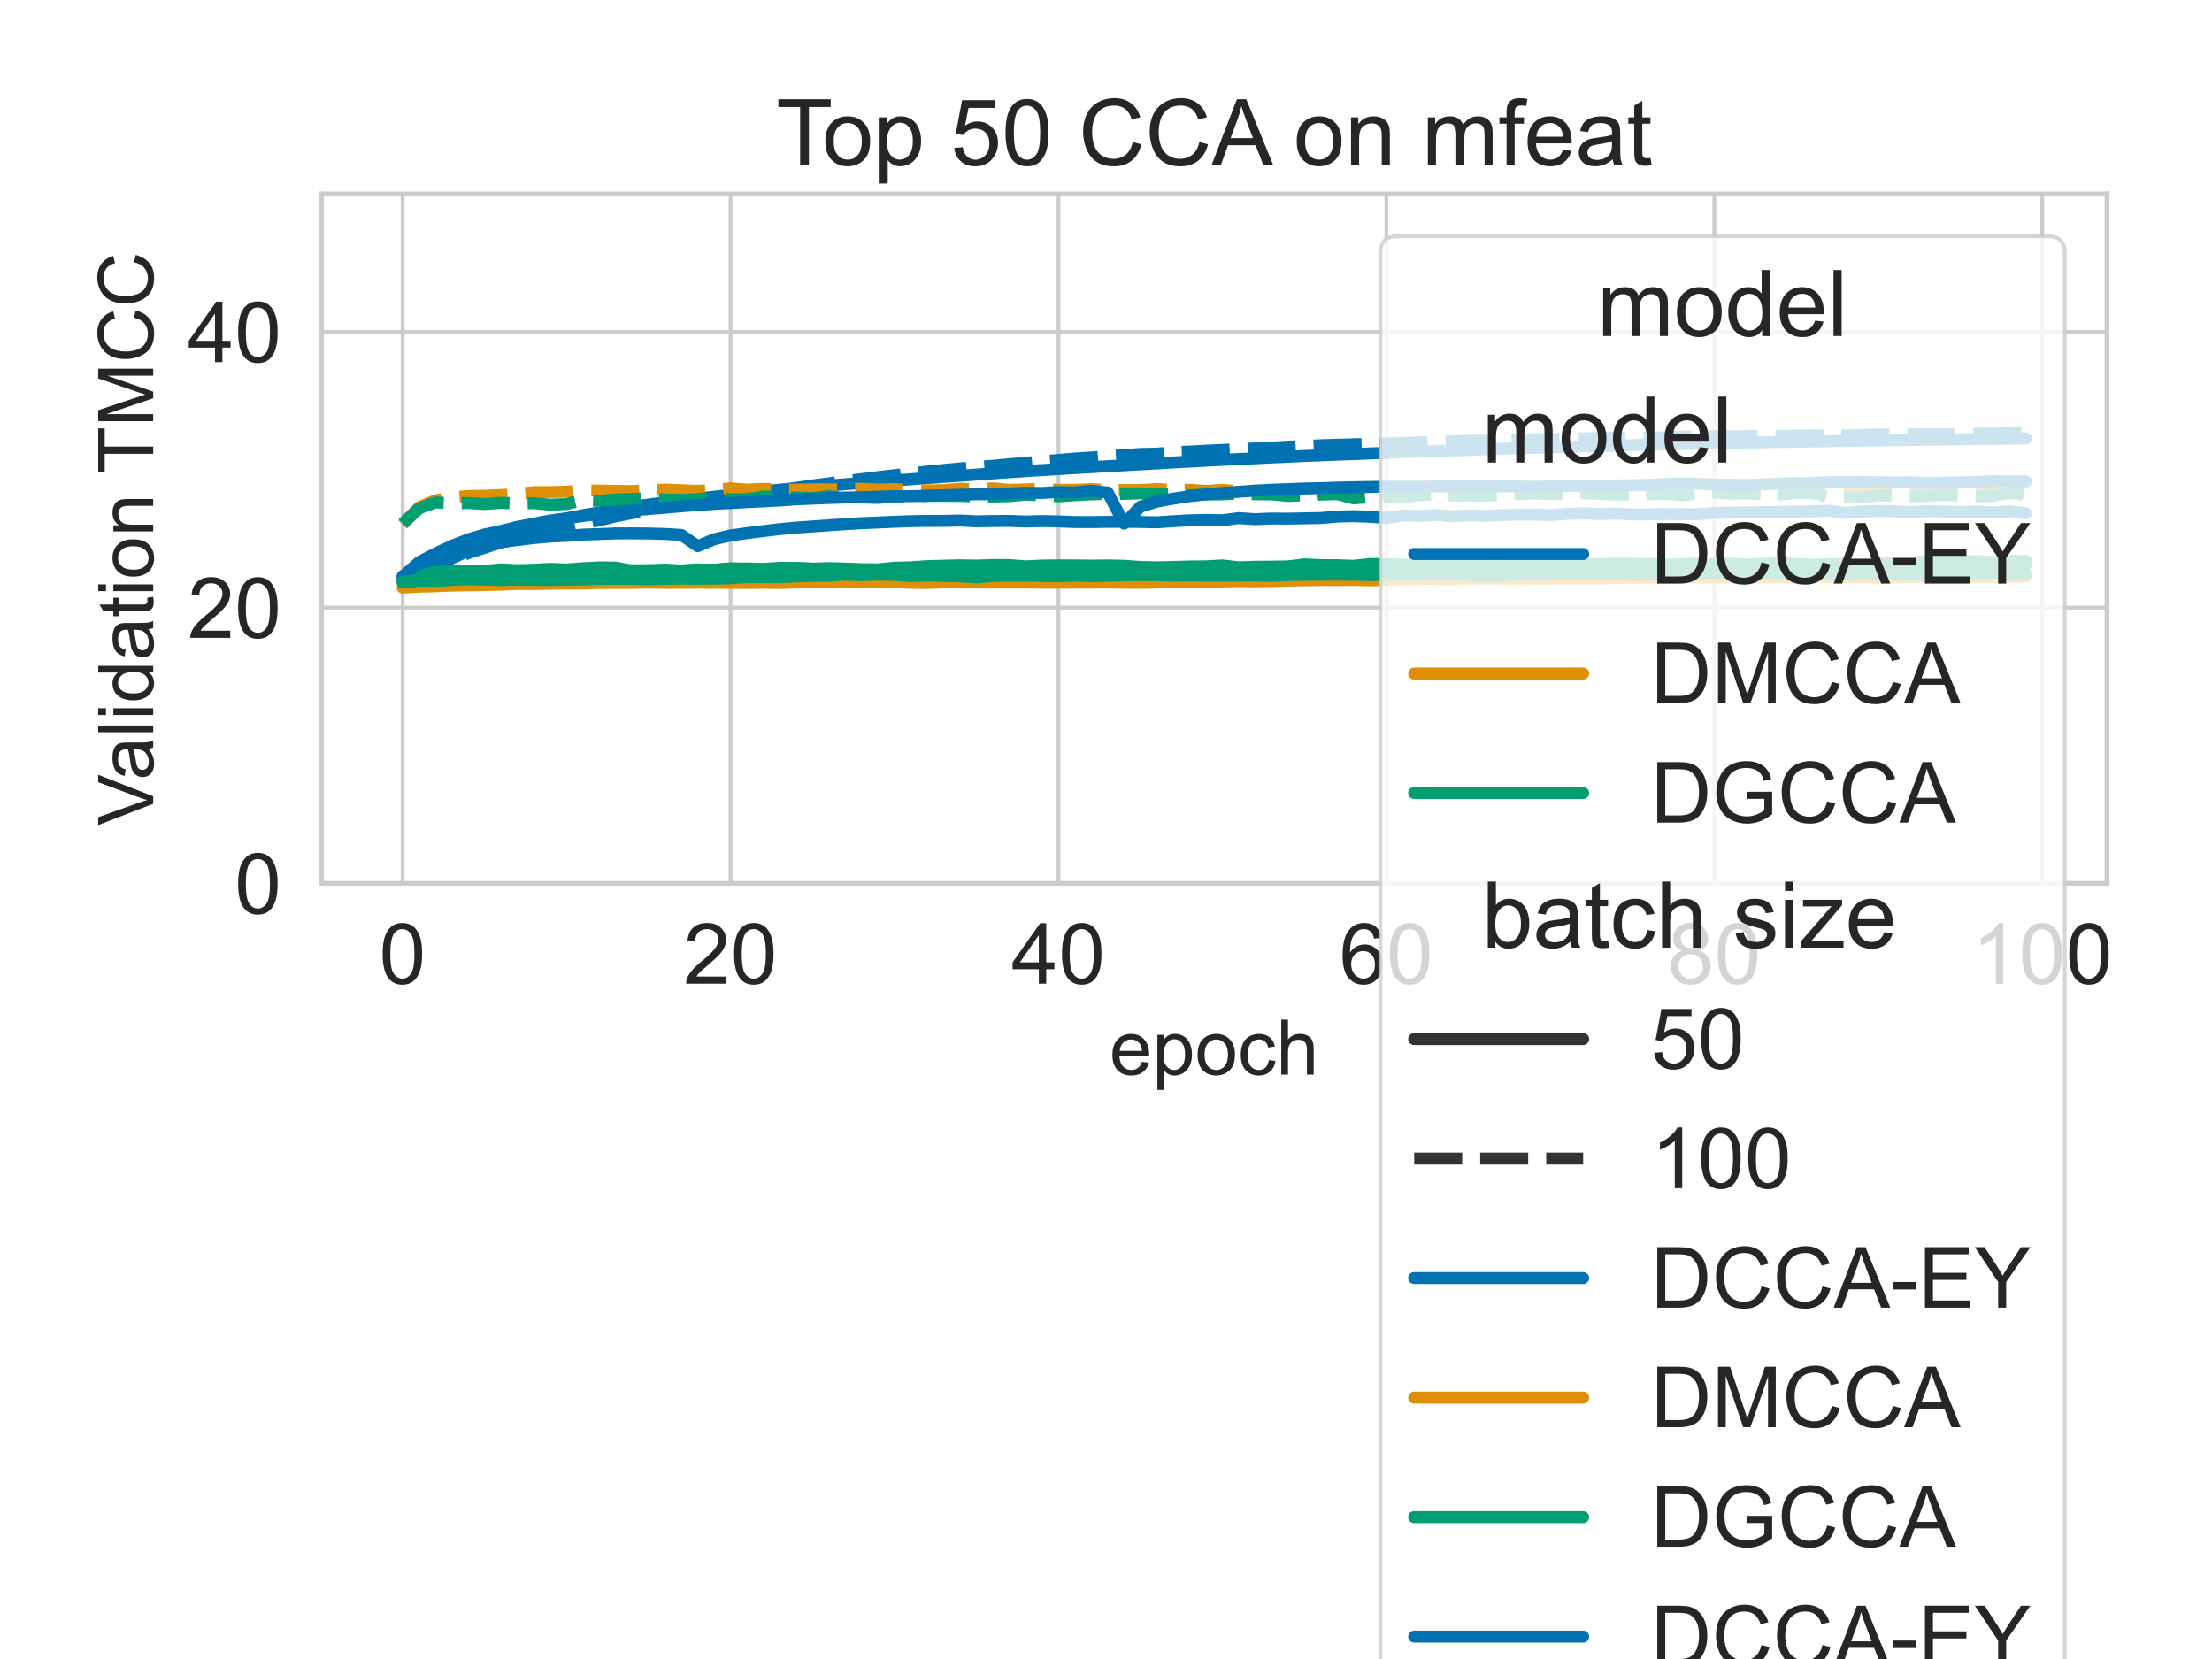 <?xml version="1.0" encoding="utf-8" standalone="no"?>
<!DOCTYPE svg PUBLIC "-//W3C//DTD SVG 1.1//EN"
  "http://www.w3.org/Graphics/SVG/1.1/DTD/svg11.dtd">
<!-- Created with matplotlib (https://matplotlib.org/) -->
<svg height="345.6pt" version="1.1" viewBox="0 0 460.8 345.6" width="460.8pt" xmlns="http://www.w3.org/2000/svg" xmlns:xlink="http://www.w3.org/1999/xlink">
 <defs>
  <style type="text/css">*{stroke-linecap:butt;stroke-linejoin:round;}</style>
 </defs>
 <g id="figure_1">
  <g id="patch_1">
   <path d="M 0 345.6 
L 460.8 345.6 
L 460.8 0 
L 0 0 
z
" style="fill:#ffffff;"/>
  </g>
  <g id="axes_1">
   <g id="patch_2">
    <path d="M 66.966 184.02 
L 438.93 184.02 
L 438.93 40.416 
L 66.966 40.416 
z
" style="fill:#ffffff;"/>
   </g>
   <g id="matplotlib.axis_1">
    <g id="xtick_1">
     <g id="line2d_1">
      <path clip-path="url(#p3dd8d61c41)" d="M 83.873 184.02 
L 83.873 40.416 
" style="fill:none;stroke:#cccccc;stroke-linecap:round;stroke-width:0.8;"/>
     </g>
     <g id="text_1">
      <!-- 0 -->
      <g style="fill:#262626;" transform="translate(78.98 204.918)scale(0.176 -0.176)">
       <defs>
        <path d="M 4.156 35.297 
Q 4.156 48 6.766 55.734 
Q 9.375 63.484 14.516 67.672 
Q 19.672 71.875 27.484 71.875 
Q 33.25 71.875 37.594 69.547 
Q 41.938 67.234 44.766 62.859 
Q 47.609 58.5 49.219 52.219 
Q 50.828 45.953 50.828 35.297 
Q 50.828 22.703 48.234 14.969 
Q 45.656 7.234 40.5 3 
Q 35.359 -1.219 27.484 -1.219 
Q 17.141 -1.219 11.234 6.203 
Q 4.156 15.141 4.156 35.297 
z
M 13.188 35.297 
Q 13.188 17.672 17.312 11.828 
Q 21.438 6 27.484 6 
Q 33.547 6 37.672 11.859 
Q 41.797 17.719 41.797 35.297 
Q 41.797 52.984 37.672 58.781 
Q 33.547 64.594 27.391 64.594 
Q 21.344 64.594 17.719 59.469 
Q 13.188 52.938 13.188 35.297 
z
" id="ArialMT-48"/>
       </defs>
       <use xlink:href="#ArialMT-48"/>
      </g>
     </g>
    </g>
    <g id="xtick_2">
     <g id="line2d_2">
      <path clip-path="url(#p3dd8d61c41)" d="M 152.186 184.02 
L 152.186 40.416 
" style="fill:none;stroke:#cccccc;stroke-linecap:round;stroke-width:0.8;"/>
     </g>
     <g id="text_2">
      <!-- 20 -->
      <g style="fill:#262626;" transform="translate(142.399 204.918)scale(0.176 -0.176)">
       <defs>
        <path d="M 50.344 8.453 
L 50.344 0 
L 3.031 0 
Q 2.938 3.172 4.047 6.109 
Q 5.859 10.938 9.828 15.625 
Q 13.812 20.312 21.344 26.469 
Q 33.016 36.031 37.109 41.625 
Q 41.219 47.219 41.219 52.203 
Q 41.219 57.422 37.469 61 
Q 33.734 64.594 27.734 64.594 
Q 21.391 64.594 17.578 60.781 
Q 13.766 56.984 13.719 50.25 
L 4.688 51.172 
Q 5.609 61.281 11.656 66.578 
Q 17.719 71.875 27.938 71.875 
Q 38.234 71.875 44.234 66.156 
Q 50.25 60.453 50.25 52 
Q 50.25 47.703 48.484 43.547 
Q 46.734 39.406 42.656 34.812 
Q 38.578 30.219 29.109 22.219 
Q 21.188 15.578 18.938 13.203 
Q 16.703 10.844 15.234 8.453 
z
" id="ArialMT-50"/>
       </defs>
       <use xlink:href="#ArialMT-50"/>
       <use x="55.615" xlink:href="#ArialMT-48"/>
      </g>
     </g>
    </g>
    <g id="xtick_3">
     <g id="line2d_3">
      <path clip-path="url(#p3dd8d61c41)" d="M 220.499 184.02 
L 220.499 40.416 
" style="fill:none;stroke:#cccccc;stroke-linecap:round;stroke-width:0.8;"/>
     </g>
     <g id="text_3">
      <!-- 40 -->
      <g style="fill:#262626;" transform="translate(210.712 204.918)scale(0.176 -0.176)">
       <defs>
        <path d="M 32.328 0 
L 32.328 17.141 
L 1.266 17.141 
L 1.266 25.203 
L 33.938 71.578 
L 41.109 71.578 
L 41.109 25.203 
L 50.781 25.203 
L 50.781 17.141 
L 41.109 17.141 
L 41.109 0 
z
M 32.328 25.203 
L 32.328 57.469 
L 9.906 25.203 
z
" id="ArialMT-52"/>
       </defs>
       <use xlink:href="#ArialMT-52"/>
       <use x="55.615" xlink:href="#ArialMT-48"/>
      </g>
     </g>
    </g>
    <g id="xtick_4">
     <g id="line2d_4">
      <path clip-path="url(#p3dd8d61c41)" d="M 288.812 184.02 
L 288.812 40.416 
" style="fill:none;stroke:#cccccc;stroke-linecap:round;stroke-width:0.8;"/>
     </g>
     <g id="text_4">
      <!-- 60 -->
      <g style="fill:#262626;" transform="translate(279.025 204.918)scale(0.176 -0.176)">
       <defs>
        <path d="M 49.75 54.047 
L 41.016 53.375 
Q 39.844 58.547 37.703 60.891 
Q 34.125 64.656 28.906 64.656 
Q 24.703 64.656 21.531 62.312 
Q 17.391 59.281 14.984 53.469 
Q 12.594 47.656 12.5 36.922 
Q 15.672 41.75 20.266 44.094 
Q 24.859 46.438 29.891 46.438 
Q 38.672 46.438 44.844 39.969 
Q 51.031 33.5 51.031 23.25 
Q 51.031 16.5 48.125 10.719 
Q 45.219 4.938 40.141 1.859 
Q 35.062 -1.219 28.609 -1.219 
Q 17.625 -1.219 10.688 6.859 
Q 3.766 14.938 3.766 33.5 
Q 3.766 54.25 11.422 63.672 
Q 18.109 71.875 29.438 71.875 
Q 37.891 71.875 43.281 67.141 
Q 48.688 62.406 49.75 54.047 
z
M 13.875 23.188 
Q 13.875 18.656 15.797 14.5 
Q 17.719 10.359 21.188 8.172 
Q 24.656 6 28.469 6 
Q 34.031 6 38.031 10.484 
Q 42.047 14.984 42.047 22.703 
Q 42.047 30.125 38.078 34.391 
Q 34.125 38.672 28.125 38.672 
Q 22.172 38.672 18.016 34.391 
Q 13.875 30.125 13.875 23.188 
z
" id="ArialMT-54"/>
       </defs>
       <use xlink:href="#ArialMT-54"/>
       <use x="55.615" xlink:href="#ArialMT-48"/>
      </g>
     </g>
    </g>
    <g id="xtick_5">
     <g id="line2d_5">
      <path clip-path="url(#p3dd8d61c41)" d="M 357.125 184.02 
L 357.125 40.416 
" style="fill:none;stroke:#cccccc;stroke-linecap:round;stroke-width:0.8;"/>
     </g>
     <g id="text_5">
      <!-- 80 -->
      <g style="fill:#262626;" transform="translate(347.338 204.918)scale(0.176 -0.176)">
       <defs>
        <path d="M 17.672 38.812 
Q 12.203 40.828 9.562 44.531 
Q 6.938 48.25 6.938 53.422 
Q 6.938 61.234 12.547 66.547 
Q 18.172 71.875 27.484 71.875 
Q 36.859 71.875 42.578 66.422 
Q 48.297 60.984 48.297 53.172 
Q 48.297 48.188 45.672 44.5 
Q 43.062 40.828 37.75 38.812 
Q 44.344 36.672 47.781 31.875 
Q 51.219 27.094 51.219 20.453 
Q 51.219 11.281 44.719 5.031 
Q 38.234 -1.219 27.641 -1.219 
Q 17.047 -1.219 10.547 5.047 
Q 4.047 11.328 4.047 20.703 
Q 4.047 27.688 7.594 32.391 
Q 11.141 37.109 17.672 38.812 
z
M 15.922 53.719 
Q 15.922 48.641 19.188 45.406 
Q 22.469 42.188 27.688 42.188 
Q 32.766 42.188 36.016 45.375 
Q 39.266 48.578 39.266 53.219 
Q 39.266 58.062 35.906 61.359 
Q 32.562 64.656 27.594 64.656 
Q 22.562 64.656 19.234 61.422 
Q 15.922 58.203 15.922 53.719 
z
M 13.094 20.656 
Q 13.094 16.891 14.875 13.375 
Q 16.656 9.859 20.172 7.922 
Q 23.688 6 27.734 6 
Q 34.031 6 38.125 10.047 
Q 42.234 14.109 42.234 20.359 
Q 42.234 26.703 38.016 30.859 
Q 33.797 35.016 27.438 35.016 
Q 21.234 35.016 17.156 30.906 
Q 13.094 26.812 13.094 20.656 
z
" id="ArialMT-56"/>
       </defs>
       <use xlink:href="#ArialMT-56"/>
       <use x="55.615" xlink:href="#ArialMT-48"/>
      </g>
     </g>
    </g>
    <g id="xtick_6">
     <g id="line2d_6">
      <path clip-path="url(#p3dd8d61c41)" d="M 425.438 184.02 
L 425.438 40.416 
" style="fill:none;stroke:#cccccc;stroke-linecap:round;stroke-width:0.8;"/>
     </g>
     <g id="text_6">
      <!-- 100 -->
      <g style="fill:#262626;" transform="translate(410.757 204.918)scale(0.176 -0.176)">
       <defs>
        <path d="M 37.25 0 
L 28.469 0 
L 28.469 56 
Q 25.297 52.984 20.141 49.953 
Q 14.984 46.922 10.891 45.406 
L 10.891 53.906 
Q 18.266 57.375 23.781 62.297 
Q 29.297 67.234 31.594 71.875 
L 37.25 71.875 
z
" id="ArialMT-49"/>
       </defs>
       <use xlink:href="#ArialMT-49"/>
       <use x="55.615" xlink:href="#ArialMT-48"/>
       <use x="111.23" xlink:href="#ArialMT-48"/>
      </g>
     </g>
    </g>
    <g id="text_7">
     <!-- epoch -->
     <g style="fill:#262626;" transform="translate(231.153 223.868)scale(0.16 -0.16)">
      <defs>
       <path d="M 42.094 16.703 
L 51.172 15.578 
Q 49.031 7.625 43.219 3.219 
Q 37.406 -1.172 28.375 -1.172 
Q 17 -1.172 10.328 5.828 
Q 3.656 12.844 3.656 25.484 
Q 3.656 38.578 10.391 45.797 
Q 17.141 53.031 27.875 53.031 
Q 38.281 53.031 44.875 45.953 
Q 51.469 38.875 51.469 26.031 
Q 51.469 25.25 51.422 23.688 
L 12.75 23.688 
Q 13.234 15.141 17.578 10.594 
Q 21.922 6.062 28.422 6.062 
Q 33.25 6.062 36.672 8.594 
Q 40.094 11.141 42.094 16.703 
z
M 13.234 30.906 
L 42.188 30.906 
Q 41.609 37.453 38.875 40.719 
Q 34.672 45.797 27.984 45.797 
Q 21.922 45.797 17.797 41.75 
Q 13.672 37.703 13.234 30.906 
z
" id="ArialMT-101"/>
       <path d="M 6.594 -19.875 
L 6.594 51.859 
L 14.594 51.859 
L 14.594 45.125 
Q 17.438 49.078 21 51.047 
Q 24.562 53.031 29.641 53.031 
Q 36.281 53.031 41.359 49.609 
Q 46.438 46.188 49.016 39.953 
Q 51.609 33.734 51.609 26.312 
Q 51.609 18.359 48.75 11.984 
Q 45.906 5.609 40.453 2.219 
Q 35.016 -1.172 29 -1.172 
Q 24.609 -1.172 21.109 0.688 
Q 17.625 2.547 15.375 5.375 
L 15.375 -19.875 
z
M 14.547 25.641 
Q 14.547 15.625 18.594 10.844 
Q 22.656 6.062 28.422 6.062 
Q 34.281 6.062 38.453 11.016 
Q 42.625 15.969 42.625 26.375 
Q 42.625 36.281 38.547 41.203 
Q 34.469 46.141 28.812 46.141 
Q 23.188 46.141 18.859 40.891 
Q 14.547 35.641 14.547 25.641 
z
" id="ArialMT-112"/>
       <path d="M 3.328 25.922 
Q 3.328 40.328 11.328 47.266 
Q 18.016 53.031 27.641 53.031 
Q 38.328 53.031 45.109 46.016 
Q 51.906 39.016 51.906 26.656 
Q 51.906 16.656 48.906 10.906 
Q 45.906 5.172 40.156 2 
Q 34.422 -1.172 27.641 -1.172 
Q 16.75 -1.172 10.031 5.812 
Q 3.328 12.797 3.328 25.922 
z
M 12.359 25.922 
Q 12.359 15.969 16.703 11.016 
Q 21.047 6.062 27.641 6.062 
Q 34.188 6.062 38.531 11.031 
Q 42.875 16.016 42.875 26.219 
Q 42.875 35.844 38.5 40.797 
Q 34.125 45.75 27.641 45.75 
Q 21.047 45.75 16.703 40.812 
Q 12.359 35.891 12.359 25.922 
z
" id="ArialMT-111"/>
       <path d="M 40.438 19 
L 49.078 17.875 
Q 47.656 8.938 41.812 3.875 
Q 35.984 -1.172 27.484 -1.172 
Q 16.844 -1.172 10.375 5.781 
Q 3.906 12.75 3.906 25.734 
Q 3.906 34.125 6.688 40.422 
Q 9.469 46.734 15.156 49.875 
Q 20.844 53.031 27.547 53.031 
Q 35.984 53.031 41.359 48.75 
Q 46.734 44.484 48.25 36.625 
L 39.703 35.297 
Q 38.484 40.531 35.375 43.156 
Q 32.281 45.797 27.875 45.797 
Q 21.234 45.797 17.078 41.031 
Q 12.938 36.281 12.938 25.984 
Q 12.938 15.531 16.938 10.797 
Q 20.953 6.062 27.391 6.062 
Q 32.562 6.062 36.031 9.234 
Q 39.5 12.406 40.438 19 
z
" id="ArialMT-99"/>
       <path d="M 6.594 0 
L 6.594 71.578 
L 15.375 71.578 
L 15.375 45.906 
Q 21.531 53.031 30.906 53.031 
Q 36.672 53.031 40.922 50.75 
Q 45.172 48.484 47 44.484 
Q 48.828 40.484 48.828 32.859 
L 48.828 0 
L 40.047 0 
L 40.047 32.859 
Q 40.047 39.453 37.188 42.453 
Q 34.328 45.453 29.109 45.453 
Q 25.203 45.453 21.75 43.422 
Q 18.312 41.406 16.844 37.938 
Q 15.375 34.469 15.375 28.375 
L 15.375 0 
z
" id="ArialMT-104"/>
      </defs>
      <use xlink:href="#ArialMT-101"/>
      <use x="55.615" xlink:href="#ArialMT-112"/>
      <use x="111.23" xlink:href="#ArialMT-111"/>
      <use x="166.846" xlink:href="#ArialMT-99"/>
      <use x="216.846" xlink:href="#ArialMT-104"/>
     </g>
    </g>
   </g>
   <g id="matplotlib.axis_2">
    <g id="ytick_1">
     <g id="line2d_7">
      <path clip-path="url(#p3dd8d61c41)" d="M 66.966 184.02 
L 438.93 184.02 
" style="fill:none;stroke:#cccccc;stroke-linecap:round;stroke-width:0.8;"/>
     </g>
     <g id="text_8">
      <!-- 0 -->
      <g style="fill:#262626;" transform="translate(48.879 190.319)scale(0.176 -0.176)">
       <use xlink:href="#ArialMT-48"/>
      </g>
     </g>
    </g>
    <g id="ytick_2">
     <g id="line2d_8">
      <path clip-path="url(#p3dd8d61c41)" d="M 66.966 126.578 
L 438.93 126.578 
" style="fill:none;stroke:#cccccc;stroke-linecap:round;stroke-width:0.8;"/>
     </g>
     <g id="text_9">
      <!-- 20 -->
      <g style="fill:#262626;" transform="translate(39.092 132.877)scale(0.176 -0.176)">
       <use xlink:href="#ArialMT-50"/>
       <use x="55.615" xlink:href="#ArialMT-48"/>
      </g>
     </g>
    </g>
    <g id="ytick_3">
     <g id="line2d_9">
      <path clip-path="url(#p3dd8d61c41)" d="M 66.966 69.137 
L 438.93 69.137 
" style="fill:none;stroke:#cccccc;stroke-linecap:round;stroke-width:0.8;"/>
     </g>
     <g id="text_10">
      <!-- 40 -->
      <g style="fill:#262626;" transform="translate(39.092 75.436)scale(0.176 -0.176)">
       <use xlink:href="#ArialMT-52"/>
       <use x="55.615" xlink:href="#ArialMT-48"/>
      </g>
     </g>
    </g>
    <g id="text_11">
     <!-- Validation TMCC -->
     <g style="fill:#262626;" transform="translate(31.912 171.951)rotate(-90)scale(0.16 -0.16)">
      <defs>
       <path d="M 28.172 0 
L 0.438 71.578 
L 10.688 71.578 
L 29.297 19.578 
Q 31.547 13.328 33.062 7.859 
Q 34.719 13.719 36.922 19.578 
L 56.25 71.578 
L 65.922 71.578 
L 37.891 0 
z
" id="ArialMT-86"/>
       <path d="M 40.438 6.391 
Q 35.547 2.25 31.031 0.531 
Q 26.516 -1.172 21.344 -1.172 
Q 12.797 -1.172 8.203 3 
Q 3.609 7.172 3.609 13.672 
Q 3.609 17.484 5.344 20.625 
Q 7.078 23.781 9.891 25.688 
Q 12.703 27.594 16.219 28.562 
Q 18.797 29.25 24.031 29.891 
Q 34.672 31.156 39.703 32.906 
Q 39.75 34.719 39.75 35.203 
Q 39.75 40.578 37.25 42.781 
Q 33.891 45.75 27.25 45.75 
Q 21.047 45.75 18.094 43.578 
Q 15.141 41.406 13.719 35.891 
L 5.125 37.062 
Q 6.297 42.578 8.984 45.969 
Q 11.672 49.359 16.75 51.188 
Q 21.828 53.031 28.516 53.031 
Q 35.156 53.031 39.297 51.469 
Q 43.453 49.906 45.406 47.531 
Q 47.359 45.172 48.141 41.547 
Q 48.578 39.312 48.578 33.453 
L 48.578 21.734 
Q 48.578 9.469 49.141 6.219 
Q 49.703 2.984 51.375 0 
L 42.188 0 
Q 40.828 2.734 40.438 6.391 
z
M 39.703 26.031 
Q 34.906 24.078 25.344 22.703 
Q 19.922 21.922 17.672 20.938 
Q 15.438 19.969 14.203 18.094 
Q 12.984 16.219 12.984 13.922 
Q 12.984 10.406 15.641 8.062 
Q 18.312 5.719 23.438 5.719 
Q 28.516 5.719 32.469 7.938 
Q 36.422 10.156 38.281 14.016 
Q 39.703 17 39.703 22.797 
z
" id="ArialMT-97"/>
       <path d="M 6.391 0 
L 6.391 71.578 
L 15.188 71.578 
L 15.188 0 
z
" id="ArialMT-108"/>
       <path d="M 6.641 61.469 
L 6.641 71.578 
L 15.438 71.578 
L 15.438 61.469 
z
M 6.641 0 
L 6.641 51.859 
L 15.438 51.859 
L 15.438 0 
z
" id="ArialMT-105"/>
       <path d="M 40.234 0 
L 40.234 6.547 
Q 35.297 -1.172 25.734 -1.172 
Q 19.531 -1.172 14.328 2.25 
Q 9.125 5.672 6.266 11.797 
Q 3.422 17.922 3.422 25.875 
Q 3.422 33.641 6 39.969 
Q 8.594 46.297 13.766 49.656 
Q 18.953 53.031 25.344 53.031 
Q 30.031 53.031 33.688 51.047 
Q 37.359 49.078 39.656 45.906 
L 39.656 71.578 
L 48.391 71.578 
L 48.391 0 
z
M 12.453 25.875 
Q 12.453 15.922 16.641 10.984 
Q 20.844 6.062 26.562 6.062 
Q 32.328 6.062 36.344 10.766 
Q 40.375 15.484 40.375 25.141 
Q 40.375 35.797 36.266 40.766 
Q 32.172 45.75 26.172 45.75 
Q 20.312 45.75 16.375 40.969 
Q 12.453 36.188 12.453 25.875 
z
" id="ArialMT-100"/>
       <path d="M 25.781 7.859 
L 27.047 0.094 
Q 23.344 -0.688 20.406 -0.688 
Q 15.625 -0.688 12.984 0.828 
Q 10.359 2.344 9.281 4.812 
Q 8.203 7.281 8.203 15.188 
L 8.203 45.016 
L 1.766 45.016 
L 1.766 51.859 
L 8.203 51.859 
L 8.203 64.703 
L 16.938 69.969 
L 16.938 51.859 
L 25.781 51.859 
L 25.781 45.016 
L 16.938 45.016 
L 16.938 14.703 
Q 16.938 10.938 17.406 9.859 
Q 17.875 8.797 18.922 8.156 
Q 19.969 7.516 21.922 7.516 
Q 23.391 7.516 25.781 7.859 
z
" id="ArialMT-116"/>
       <path d="M 6.594 0 
L 6.594 51.859 
L 14.5 51.859 
L 14.5 44.484 
Q 20.219 53.031 31 53.031 
Q 35.688 53.031 39.625 51.344 
Q 43.562 49.656 45.516 46.922 
Q 47.469 44.188 48.25 40.438 
Q 48.734 37.984 48.734 31.891 
L 48.734 0 
L 39.938 0 
L 39.938 31.547 
Q 39.938 36.922 38.906 39.578 
Q 37.891 42.234 35.281 43.812 
Q 32.672 45.406 29.156 45.406 
Q 23.531 45.406 19.453 41.844 
Q 15.375 38.281 15.375 28.328 
L 15.375 0 
z
" id="ArialMT-110"/>
       <path id="ArialMT-32"/>
       <path d="M 25.922 0 
L 25.922 63.141 
L 2.344 63.141 
L 2.344 71.578 
L 59.078 71.578 
L 59.078 63.141 
L 35.406 63.141 
L 35.406 0 
z
" id="ArialMT-84"/>
       <path d="M 7.422 0 
L 7.422 71.578 
L 21.688 71.578 
L 38.625 20.906 
Q 40.969 13.812 42.047 10.297 
Q 43.266 14.203 45.844 21.781 
L 62.984 71.578 
L 75.734 71.578 
L 75.734 0 
L 66.609 0 
L 66.609 59.906 
L 45.797 0 
L 37.25 0 
L 16.547 60.938 
L 16.547 0 
z
" id="ArialMT-77"/>
       <path d="M 58.797 25.094 
L 68.266 22.703 
Q 65.281 11.031 57.547 4.906 
Q 49.812 -1.219 38.625 -1.219 
Q 27.047 -1.219 19.797 3.484 
Q 12.547 8.203 8.766 17.141 
Q 4.984 26.078 4.984 36.328 
Q 4.984 47.516 9.25 55.828 
Q 13.531 64.156 21.406 68.469 
Q 29.297 72.797 38.766 72.797 
Q 49.516 72.797 56.828 67.328 
Q 64.156 61.859 67.047 51.953 
L 57.719 49.75 
Q 55.219 57.562 50.484 61.125 
Q 45.75 64.703 38.578 64.703 
Q 30.328 64.703 24.781 60.734 
Q 19.234 56.781 16.984 50.109 
Q 14.75 43.453 14.75 36.375 
Q 14.75 27.25 17.406 20.438 
Q 20.062 13.625 25.672 10.25 
Q 31.297 6.891 37.844 6.891 
Q 45.797 6.891 51.312 11.469 
Q 56.844 16.062 58.797 25.094 
z
" id="ArialMT-67"/>
      </defs>
      <use xlink:href="#ArialMT-86"/>
      <use x="59.324" xlink:href="#ArialMT-97"/>
      <use x="114.939" xlink:href="#ArialMT-108"/>
      <use x="137.156" xlink:href="#ArialMT-105"/>
      <use x="159.373" xlink:href="#ArialMT-100"/>
      <use x="214.988" xlink:href="#ArialMT-97"/>
      <use x="270.604" xlink:href="#ArialMT-116"/>
      <use x="298.387" xlink:href="#ArialMT-105"/>
      <use x="320.604" xlink:href="#ArialMT-111"/>
      <use x="376.219" xlink:href="#ArialMT-110"/>
      <use x="431.834" xlink:href="#ArialMT-32"/>
      <use x="457.867" xlink:href="#ArialMT-84"/>
      <use x="518.951" xlink:href="#ArialMT-77"/>
      <use x="602.252" xlink:href="#ArialMT-67"/>
      <use x="674.469" xlink:href="#ArialMT-67"/>
     </g>
    </g>
   </g>
   <g id="PolyCollection_1"/>
   <g id="PolyCollection_2"/>
   <g id="PolyCollection_3"/>
   <g id="PolyCollection_4"/>
   <g id="PolyCollection_5"/>
   <g id="PolyCollection_6"/>
   <g id="PolyCollection_7"/>
   <g id="PolyCollection_8"/>
   <g id="PolyCollection_9"/>
   <g id="PolyCollection_10"/>
   <g id="line2d_10">
    <path clip-path="url(#p3dd8d61c41)" d="M 83.873 120.522 
L 87.289 119.57 
L 90.705 117.867 
L 94.12 116.322 
L 97.536 114.732 
L 100.952 113.2 
L 104.367 111.828 
L 107.783 110.677 
L 111.199 109.647 
L 114.614 108.826 
L 118.03 108.005 
L 121.446 107.313 
L 124.861 106.724 
L 128.277 106.123 
L 131.693 105.562 
L 135.108 105.107 
L 138.524 104.652 
L 141.939 104.232 
L 145.355 103.83 
L 148.771 103.476 
L 152.186 103.101 
L 155.602 102.725 
L 159.018 102.35 
L 162.433 102.011 
L 165.849 101.715 
L 169.265 101.438 
L 172.68 101.141 
L 176.096 100.876 
L 179.512 100.6 
L 182.927 100.357 
L 186.343 100.078 
L 189.759 99.839 
L 193.174 99.596 
L 196.59 99.347 
L 200.006 99.102 
L 203.421 98.863 
L 206.837 98.61 
L 210.252 98.375 
L 213.668 98.149 
L 217.084 97.93 
L 220.499 97.72 
L 223.915 97.512 
L 227.331 97.323 
L 230.746 97.121 
L 234.162 96.928 
L 237.578 96.738 
L 240.993 96.55 
L 244.409 96.344 
L 247.825 96.162 
L 251.24 95.976 
L 254.656 95.801 
L 258.072 95.624 
L 261.487 95.471 
L 264.903 95.299 
L 268.318 95.15 
L 271.734 94.988 
L 275.15 94.856 
L 278.565 94.714 
L 281.981 94.6 
L 285.397 94.463 
L 288.812 94.327 
L 292.228 94.19 
L 295.644 94.068 
L 299.059 93.957 
L 302.475 93.846 
L 305.891 93.731 
L 309.306 93.613 
L 312.722 93.5 
L 316.138 93.39 
L 319.553 93.287 
L 322.969 93.201 
L 326.385 93.096 
L 329.8 92.991 
L 333.216 92.928 
L 336.631 92.815 
L 340.047 92.739 
L 343.463 92.657 
L 346.878 92.586 
L 350.294 92.498 
L 353.71 92.437 
L 357.125 92.349 
L 360.541 92.283 
L 363.957 92.201 
L 367.372 92.15 
L 370.788 92.078 
L 374.204 92.018 
L 377.619 91.957 
L 381.035 91.906 
L 384.451 91.844 
L 387.866 91.793 
L 391.282 91.739 
L 394.697 91.691 
L 398.113 91.657 
L 401.529 91.601 
L 404.944 91.555 
L 408.36 91.508 
L 411.776 91.462 
L 415.191 91.429 
L 418.607 91.374 
L 422.023 91.327 
" style="fill:none;stroke:#0173b2;stroke-linecap:round;stroke-width:2.5;"/>
   </g>
   <g id="line2d_11">
    <path clip-path="url(#p3dd8d61c41)" d="M 83.873 120.06 
L 87.289 119.233 
L 90.705 118.149 
L 94.12 116.612 
L 97.536 115.234 
L 100.952 114.111 
L 104.367 113.017 
L 107.783 112.345 
L 111.199 111.379 
L 114.614 110.535 
L 118.03 109.785 
L 121.446 109.046 
L 124.861 108.393 
L 128.277 107.558 
L 131.693 106.892 
L 135.108 106.255 
L 138.524 105.653 
L 141.939 105.081 
L 145.355 104.562 
L 148.771 104.03 
L 152.186 103.503 
L 155.602 103.028 
L 159.018 102.571 
L 162.433 102.152 
L 165.849 101.629 
L 169.265 101.13 
L 172.68 100.687 
L 176.096 100.23 
L 179.512 99.807 
L 182.927 99.394 
L 186.343 98.99 
L 189.759 98.623 
L 193.174 98.231 
L 196.59 97.905 
L 200.006 97.577 
L 203.421 97.282 
L 206.837 97.039 
L 210.252 96.706 
L 213.668 96.421 
L 217.084 96.109 
L 220.499 95.82 
L 223.915 95.518 
L 227.331 95.309 
L 230.746 95.039 
L 234.162 94.832 
L 237.578 94.568 
L 240.993 94.509 
L 244.409 94.195 
L 247.825 94.071 
L 251.24 93.88 
L 254.656 93.737 
L 258.072 93.552 
L 261.487 93.417 
L 264.903 93.262 
L 268.318 93.053 
L 271.734 92.914 
L 275.15 92.754 
L 278.565 92.656 
L 281.981 92.555 
L 285.397 92.47 
L 288.812 92.382 
L 292.228 92.269 
L 295.644 92.16 
L 299.059 92.019 
L 302.475 91.917 
L 305.891 91.809 
L 309.306 91.782 
L 312.722 91.772 
L 316.138 91.623 
L 319.553 91.512 
L 322.969 91.462 
L 326.385 91.371 
L 329.8 91.332 
L 333.216 91.253 
L 336.631 91.199 
L 340.047 91.102 
L 343.463 91.225 
L 346.878 91.042 
L 350.294 90.98 
L 353.71 90.912 
L 357.125 90.876 
L 360.541 90.871 
L 363.957 90.846 
L 367.372 90.806 
L 370.788 90.816 
L 374.204 90.738 
L 377.619 90.739 
L 381.035 90.707 
L 384.451 90.685 
L 387.866 90.586 
L 391.282 90.525 
L 394.697 90.516 
L 398.113 90.503 
L 401.529 90.467 
L 404.944 90.476 
L 408.36 90.397 
L 411.776 90.336 
L 415.191 90.285 
L 418.607 90.277 
L 422.023 90.252 
" style="fill:none;stroke:#0173b2;stroke-dasharray:10,3.75;stroke-dashoffset:0;stroke-width:2.5;"/>
   </g>
   <g id="line2d_12">
    <path clip-path="url(#p3dd8d61c41)" d="M 83.873 122.416 
L 87.289 122.223 
L 90.705 122.131 
L 94.12 121.989 
L 97.536 121.935 
L 100.952 121.869 
L 104.367 121.798 
L 107.783 121.635 
L 111.199 121.659 
L 114.614 121.598 
L 118.03 121.566 
L 121.446 121.551 
L 124.861 121.444 
L 128.277 121.444 
L 131.693 121.441 
L 135.108 121.374 
L 138.524 121.425 
L 141.939 121.405 
L 145.355 121.387 
L 148.771 121.413 
L 152.186 121.41 
L 155.602 121.44 
L 159.018 121.406 
L 162.433 121.455 
L 165.849 121.329 
L 169.265 121.334 
L 172.68 121.231 
L 176.096 121.234 
L 179.512 121.226 
L 182.927 121.269 
L 186.343 121.251 
L 189.759 121.414 
L 193.174 121.437 
L 196.59 121.335 
L 200.006 121.332 
L 203.421 121.341 
L 206.837 121.361 
L 210.252 121.356 
L 213.668 121.359 
L 217.084 121.384 
L 220.499 121.386 
L 223.915 121.377 
L 227.331 121.369 
L 230.746 121.354 
L 234.162 121.397 
L 237.578 121.419 
L 240.993 121.341 
L 244.409 121.26 
L 247.825 121.185 
L 251.24 121.177 
L 254.656 121.121 
L 258.072 121.058 
L 261.487 121.104 
L 264.903 121.05 
L 268.318 120.938 
L 271.734 120.881 
L 275.15 120.827 
L 278.565 120.837 
L 281.981 120.812 
L 285.397 120.9 
L 288.812 120.802 
L 292.228 120.631 
L 295.644 120.604 
L 299.059 120.571 
L 302.475 120.645 
L 305.891 120.494 
L 309.306 120.502 
L 312.722 120.533 
L 316.138 120.568 
L 319.553 120.537 
L 322.969 120.494 
L 326.385 120.499 
L 329.8 120.501 
L 333.216 120.502 
L 336.631 120.406 
L 340.047 120.307 
L 343.463 120.337 
L 346.878 120.252 
L 350.294 120.28 
L 353.71 120.327 
L 357.125 120.314 
L 360.541 120.297 
L 363.957 120.353 
L 367.372 120.29 
L 370.788 120.262 
L 374.204 120.217 
L 377.619 120.241 
L 381.035 120.207 
L 384.451 120.204 
L 387.866 120.252 
L 391.282 120.241 
L 394.697 120.204 
L 398.113 120.197 
L 401.529 120.214 
L 404.944 120.232 
L 408.36 120.216 
L 411.776 120.178 
L 415.191 120.189 
L 418.607 120.148 
L 422.023 120.125 
" style="fill:none;stroke:#de8f05;stroke-linecap:round;stroke-width:2.5;"/>
   </g>
   <g id="line2d_13">
    <path clip-path="url(#p3dd8d61c41)" d="M 83.873 109.267 
L 87.289 105.675 
L 90.705 104.23 
L 94.12 103.647 
L 97.536 103.322 
L 100.952 103.276 
L 104.367 103.124 
L 107.783 102.933 
L 111.199 102.51 
L 114.614 102.511 
L 118.03 102.426 
L 121.446 102.166 
L 124.861 102.207 
L 128.277 102.253 
L 131.693 102.308 
L 135.108 102.085 
L 138.524 101.982 
L 141.939 102.12 
L 145.355 102.25 
L 148.771 102.047 
L 152.186 101.718 
L 155.602 101.999 
L 159.018 101.842 
L 162.433 101.967 
L 165.849 102.009 
L 169.265 101.922 
L 172.68 101.952 
L 176.096 101.89 
L 179.512 101.799 
L 182.927 101.975 
L 186.343 101.878 
L 189.759 102.055 
L 193.174 102.17 
L 196.59 102.084 
L 200.006 101.807 
L 203.421 101.919 
L 206.837 101.735 
L 210.252 102.037 
L 213.668 101.942 
L 217.084 101.84 
L 220.499 102.052 
L 223.915 102.03 
L 227.331 101.877 
L 230.746 102.108 
L 234.162 102.079 
L 237.578 102.084 
L 240.993 101.88 
L 244.409 102.083 
L 247.825 102.005 
L 251.24 102.267 
L 254.656 102.033 
L 258.072 102.354 
L 261.487 102.184 
L 264.903 102.429 
L 268.318 102.409 
L 271.734 102.403 
L 275.15 102.479 
L 278.565 102.534 
L 281.981 102.232 
L 285.397 102.382 
L 288.812 102.684 
L 292.228 102.439 
L 295.644 102.592 
L 299.059 102.424 
L 302.475 102.521 
L 305.891 102.339 
L 309.306 102.256 
L 312.722 102.303 
L 316.138 102.507 
L 319.553 102.409 
L 322.969 102.463 
L 326.385 102.299 
L 329.8 102.497 
L 333.216 102.432 
L 336.631 102.259 
L 340.047 102.355 
L 343.463 102.35 
L 346.878 102.354 
L 350.294 102.497 
L 353.71 102.363 
L 357.125 102.57 
L 360.541 102.373 
L 363.957 102.544 
L 367.372 102.345 
L 370.788 102.643 
L 374.204 102.639 
L 377.619 102.449 
L 381.035 102.667 
L 384.451 102.476 
L 387.866 102.51 
L 391.282 102.49 
L 394.697 102.48 
L 398.113 102.541 
L 401.529 102.521 
L 404.944 102.621 
L 408.36 102.711 
L 411.776 102.533 
L 415.191 102.617 
L 418.607 102.796 
L 422.023 102.67 
" style="fill:none;stroke:#de8f05;stroke-dasharray:10,3.75;stroke-dashoffset:0;stroke-width:2.5;"/>
   </g>
   <g id="line2d_14">
    <path clip-path="url(#p3dd8d61c41)" d="M 83.873 121.382 
L 87.289 120.964 
L 90.705 121.021 
L 94.12 120.818 
L 97.536 120.679 
L 100.952 120.736 
L 104.367 120.809 
L 107.783 120.749 
L 111.199 120.783 
L 114.614 120.822 
L 118.03 120.748 
L 121.446 120.701 
L 124.861 120.581 
L 128.277 120.594 
L 131.693 120.579 
L 135.108 120.695 
L 138.524 120.596 
L 141.939 120.528 
L 145.355 120.564 
L 148.771 120.533 
L 152.186 120.451 
L 155.602 120.223 
L 159.018 120.232 
L 162.433 120.223 
L 165.849 120.094 
L 169.265 119.941 
L 172.68 119.946 
L 176.096 119.697 
L 179.512 119.841 
L 182.927 119.692 
L 186.343 119.766 
L 189.759 120.028 
L 193.174 119.888 
L 196.59 119.974 
L 200.006 120.06 
L 203.421 120.28 
L 206.837 119.983 
L 210.252 119.916 
L 213.668 119.893 
L 217.084 119.986 
L 220.499 120.052 
L 223.915 119.889 
L 227.331 120.027 
L 230.746 119.949 
L 234.162 119.834 
L 237.578 119.802 
L 240.993 119.823 
L 244.409 119.914 
L 247.825 119.872 
L 251.24 119.909 
L 254.656 119.917 
L 258.072 119.906 
L 261.487 119.875 
L 264.903 119.972 
L 268.318 119.81 
L 271.734 119.746 
L 275.15 119.715 
L 278.565 119.696 
L 281.981 119.73 
L 285.397 119.812 
L 288.812 119.778 
L 292.228 119.698 
L 295.644 119.685 
L 299.059 119.68 
L 302.475 119.573 
L 305.891 119.796 
L 309.306 119.844 
L 312.722 119.839 
L 316.138 119.685 
L 319.553 119.692 
L 322.969 119.678 
L 326.385 119.433 
L 329.8 119.48 
L 333.216 119.499 
L 336.631 119.486 
L 340.047 119.686 
L 343.463 119.519 
L 346.878 119.663 
L 350.294 119.444 
L 353.71 119.397 
L 357.125 119.38 
L 360.541 119.364 
L 363.957 119.409 
L 367.372 119.415 
L 370.788 119.367 
L 374.204 119.376 
L 377.619 119.381 
L 381.035 119.449 
L 384.451 119.52 
L 387.866 119.473 
L 391.282 119.491 
L 394.697 119.508 
L 398.113 119.75 
L 401.529 119.67 
L 404.944 119.592 
L 408.36 119.428 
L 411.776 119.354 
L 415.191 119.331 
L 418.607 119.481 
L 422.023 119.574 
" style="fill:none;stroke:#029e73;stroke-linecap:round;stroke-width:2.5;"/>
   </g>
   <g id="line2d_15">
    <path clip-path="url(#p3dd8d61c41)" d="M 83.873 109.06 
L 87.289 105.913 
L 90.705 104.673 
L 94.12 104.835 
L 97.536 104.791 
L 100.952 105.005 
L 104.367 104.752 
L 107.783 104.881 
L 111.199 104.823 
L 114.614 105.143 
L 118.03 104.995 
L 121.446 104.198 
L 124.861 104.323 
L 128.277 104.046 
L 131.693 103.933 
L 135.108 103.83 
L 138.524 104.063 
L 141.939 104.139 
L 145.355 103.969 
L 148.771 103.581 
L 152.186 103.983 
L 155.602 103.98 
L 159.018 103.426 
L 162.433 103.407 
L 165.849 103.671 
L 169.265 103.785 
L 172.68 103.356 
L 176.096 103.715 
L 179.512 103.643 
L 182.927 103.74 
L 186.343 103.423 
L 189.759 103.57 
L 193.174 103.298 
L 196.59 103.298 
L 200.006 103.318 
L 203.421 103.424 
L 206.837 103.458 
L 210.252 103.358 
L 213.668 103.057 
L 217.084 103.202 
L 220.499 103.407 
L 223.915 103.16 
L 227.331 102.978 
L 230.746 102.905 
L 234.162 102.883 
L 237.578 102.778 
L 240.993 102.914 
L 244.409 103.019 
L 247.825 103.158 
L 251.24 103.012 
L 254.656 102.991 
L 258.072 102.799 
L 261.487 102.967 
L 264.903 102.991 
L 268.318 103.319 
L 271.734 103.173 
L 275.15 103.042 
L 278.565 102.944 
L 281.981 103.831 
L 285.397 103.554 
L 288.812 103.448 
L 292.228 103.607 
L 295.644 103.173 
L 299.059 102.994 
L 302.475 103.246 
L 305.891 103.206 
L 309.306 103.232 
L 312.722 103.116 
L 316.138 102.953 
L 319.553 102.794 
L 322.969 102.928 
L 326.385 102.791 
L 329.8 102.787 
L 333.216 102.866 
L 336.631 103.107 
L 340.047 103.026 
L 343.463 102.974 
L 346.878 102.893 
L 350.294 103.175 
L 353.71 102.82 
L 357.125 102.634 
L 360.541 102.834 
L 363.957 102.801 
L 367.372 102.921 
L 370.788 103 
L 374.204 102.719 
L 377.619 102.65 
L 381.035 103.662 
L 384.451 103.584 
L 387.866 103.639 
L 391.282 103.189 
L 394.697 103.266 
L 398.113 103.408 
L 401.529 103.331 
L 404.944 103.079 
L 408.36 103.296 
L 411.776 103.417 
L 415.191 103.307 
L 418.607 102.602 
L 422.023 103.194 
" style="fill:none;stroke:#029e73;stroke-dasharray:10,3.75;stroke-dashoffset:0;stroke-width:2.5;"/>
   </g>
   <g id="line2d_16"/>
   <g id="line2d_17"/>
   <g id="line2d_18"/>
   <g id="line2d_19"/>
   <g id="line2d_20"/>
   <g id="line2d_21">
    <path clip-path="url(#p3dd8d61c41)" d="M 83.873 120.951 
L 87.289 118.437 
L 90.705 116.577 
L 94.12 115.362 
L 97.536 114.344 
L 100.952 113.508 
L 104.367 112.906 
L 107.783 112.509 
L 111.199 112.088 
L 114.614 111.781 
L 118.03 111.623 
L 121.446 111.376 
L 124.861 111.254 
L 128.277 111.121 
L 131.693 111.115 
L 135.108 111.137 
L 138.524 111.235 
L 141.939 111.442 
L 145.355 113.774 
L 148.771 112.343 
L 152.186 111.546 
L 155.602 111.07 
L 159.018 110.635 
L 162.433 110.231 
L 165.849 109.906 
L 169.265 109.674 
L 172.68 109.43 
L 176.096 109.194 
L 179.512 108.995 
L 182.927 108.849 
L 186.343 108.704 
L 189.759 108.57 
L 193.174 108.514 
L 196.59 108.508 
L 200.006 108.441 
L 203.421 108.605 
L 206.837 108.541 
L 210.252 108.519 
L 213.668 108.648 
L 217.084 108.547 
L 220.499 108.622 
L 223.915 108.759 
L 227.331 108.766 
L 230.746 108.716 
L 234.162 108.704 
L 237.578 108.742 
L 240.993 108.816 
L 244.409 108.58 
L 247.825 108.39 
L 251.24 108.315 
L 254.656 108.377 
L 258.072 107.931 
L 261.487 108.161 
L 264.903 108.017 
L 268.318 108.047 
L 271.734 107.979 
L 275.15 107.912 
L 278.565 107.615 
L 281.981 107.524 
L 285.397 107.655 
L 288.812 107.899 
L 292.228 107.398 
L 295.644 107.494 
L 299.059 107.277 
L 302.475 107.572 
L 305.891 107.344 
L 309.306 107.488 
L 312.722 107.32 
L 316.138 107.193 
L 319.553 107.19 
L 322.969 107.319 
L 326.385 107.051 
L 329.8 106.942 
L 333.216 107.077 
L 336.631 106.995 
L 340.047 107.164 
L 343.463 107.167 
L 346.878 107.09 
L 350.294 107.112 
L 353.71 107.122 
L 357.125 106.858 
L 360.541 106.777 
L 363.957 106.733 
L 367.372 106.699 
L 370.788 106.656 
L 374.204 106.584 
L 377.619 106.521 
L 381.035 106.386 
L 384.451 106.861 
L 387.866 106.557 
L 391.282 106.444 
L 394.697 106.509 
L 398.113 106.7 
L 401.529 106.477 
L 404.944 106.562 
L 408.36 106.662 
L 411.776 106.535 
L 415.191 106.764 
L 418.607 106.503 
L 422.023 106.931 
" style="fill:none;stroke:#0173b2;stroke-linecap:round;stroke-width:2.5;"/>
   </g>
   <g id="line2d_22">
    <path clip-path="url(#p3dd8d61c41)" d="M 83.873 120.003 
L 87.289 120.007 
L 90.705 119.194 
L 94.12 118.93 
L 97.536 118.87 
L 100.952 118.932 
L 104.367 118.61 
L 107.783 118.795 
L 111.199 118.689 
L 114.614 118.514 
L 118.03 118.629 
L 121.446 118.375 
L 124.861 118.2 
L 128.277 118.241 
L 131.693 118.897 
L 135.108 118.829 
L 138.524 118.915 
L 141.939 118.866 
L 145.355 118.61 
L 148.771 118.719 
L 152.186 118.367 
L 155.602 118.514 
L 159.018 118.605 
L 162.433 118.502 
L 165.849 118.347 
L 169.265 118.459 
L 172.68 118.349 
L 176.096 118.443 
L 179.512 118.58 
L 182.927 118.614 
L 186.343 118.262 
L 189.759 118.181 
L 193.174 117.935 
L 196.59 117.846 
L 200.006 117.757 
L 203.421 117.826 
L 206.837 117.698 
L 210.252 117.719 
L 213.668 117.983 
L 217.084 117.815 
L 220.499 117.775 
L 223.915 117.787 
L 227.331 117.828 
L 230.746 117.792 
L 234.162 117.859 
L 237.578 118.117 
L 240.993 118.205 
L 244.409 118.103 
L 247.825 118.013 
L 251.24 117.982 
L 254.656 117.789 
L 258.072 118.192 
L 261.487 118.063 
L 264.903 118.044 
L 268.318 117.988 
L 271.734 117.571 
L 275.15 117.733 
L 278.565 117.741 
L 281.981 117.866 
L 285.397 117.499 
L 288.812 117.509 
L 292.228 117.608 
L 295.644 117.717 
L 299.059 117.548 
L 302.475 117.765 
L 305.891 117.979 
L 309.306 118.155 
L 312.722 117.963 
L 316.138 118.096 
L 319.553 117.819 
L 322.969 117.679 
L 326.385 117.695 
L 329.8 117.425 
L 333.216 117.593 
L 336.631 117.518 
L 340.047 117.57 
L 343.463 117.454 
L 346.878 117.603 
L 350.294 117.597 
L 353.71 117.799 
L 357.125 117.468 
L 360.541 117.429 
L 363.957 117.614 
L 367.372 117.473 
L 370.788 117.235 
L 374.204 117.512 
L 377.619 117.624 
L 381.035 117.543 
L 384.451 117.557 
L 387.866 117.6 
L 391.282 117.39 
L 394.697 117.329 
L 398.113 117.21 
L 401.529 116.885 
L 404.944 116.782 
L 408.36 116.975 
L 411.776 116.889 
L 415.191 117.115 
L 418.607 116.834 
L 422.023 116.821 
" style="fill:none;stroke:#029e73;stroke-linecap:round;stroke-width:2.5;"/>
   </g>
   <g id="line2d_23"/>
   <g id="line2d_24"/>
   <g id="line2d_25"/>
   <g id="line2d_26">
    <path clip-path="url(#p3dd8d61c41)" d="M 83.873 120.135 
L 87.289 117.094 
L 90.705 115.316 
L 94.12 113.698 
L 97.536 112.367 
L 100.952 111.331 
L 104.367 110.614 
L 107.783 109.752 
L 111.199 109.087 
L 114.614 108.428 
L 118.03 107.957 
L 121.446 107.49 
L 124.861 107.09 
L 128.277 106.677 
L 131.693 106.345 
L 135.108 106.046 
L 138.524 105.763 
L 141.939 105.48 
L 145.355 105.197 
L 148.771 104.978 
L 152.186 104.796 
L 155.602 104.616 
L 159.018 104.44 
L 162.433 104.261 
L 165.849 104.026 
L 169.265 103.882 
L 172.68 103.747 
L 176.096 103.64 
L 179.512 103.594 
L 182.927 103.46 
L 186.343 103.371 
L 189.759 103.353 
L 193.174 103.28 
L 196.59 103.164 
L 200.006 103.058 
L 203.421 102.961 
L 206.837 102.968 
L 210.252 102.802 
L 213.668 102.645 
L 217.084 102.694 
L 220.499 102.495 
L 223.915 102.584 
L 227.331 102.239 
L 230.746 102.591 
L 234.162 109.088 
L 237.578 105.555 
L 240.993 104.496 
L 244.409 103.879 
L 247.825 103.372 
L 251.24 102.988 
L 254.656 102.678 
L 258.072 102.445 
L 261.487 102.208 
L 264.903 102.014 
L 268.318 101.893 
L 271.734 101.756 
L 275.15 101.697 
L 278.565 101.578 
L 281.981 101.502 
L 285.397 101.45 
L 288.812 101.388 
L 292.228 101.397 
L 295.644 101.408 
L 299.059 101.343 
L 302.475 101.365 
L 305.891 101.344 
L 309.306 101.336 
L 312.722 101.335 
L 316.138 101.341 
L 319.553 101.417 
L 322.969 101.317 
L 326.385 101.212 
L 329.8 101.16 
L 333.216 101.211 
L 336.631 101.141 
L 340.047 101.062 
L 343.463 101.013 
L 346.878 100.811 
L 350.294 100.768 
L 353.71 100.793 
L 357.125 100.956 
L 360.541 100.992 
L 363.957 101.042 
L 367.372 100.906 
L 370.788 100.717 
L 374.204 100.679 
L 377.619 100.569 
L 381.035 100.446 
L 384.451 100.415 
L 387.866 100.388 
L 391.282 100.472 
L 394.697 100.52 
L 398.113 100.497 
L 401.529 100.615 
L 404.944 100.525 
L 408.36 100.514 
L 411.776 100.418 
L 415.191 100.231 
L 418.607 100.238 
L 422.023 100.276 
" style="fill:none;stroke:#0173b2;stroke-linecap:round;stroke-width:2.5;"/>
   </g>
   <g id="line2d_27">
    <path clip-path="url(#p3dd8d61c41)" d="M 83.873 121.159 
L 87.289 120.813 
L 90.705 120.4 
L 94.12 119.516 
L 97.536 119.874 
L 100.952 120.038 
L 104.367 119.79 
L 107.783 119.593 
L 111.199 119.708 
L 114.614 119.398 
L 118.03 119.537 
L 121.446 119.318 
L 124.861 119.374 
L 128.277 118.951 
L 131.693 118.796 
L 135.108 118.789 
L 138.524 118.666 
L 141.939 118.862 
L 145.355 118.725 
L 148.771 118.679 
L 152.186 118.472 
L 155.602 118.425 
L 159.018 118.519 
L 162.433 118.28 
L 165.849 118.327 
L 169.265 118.475 
L 172.68 118.576 
L 176.096 118.616 
L 179.512 118.663 
L 182.927 118.912 
L 186.343 119.043 
L 189.759 118.831 
L 193.174 118.796 
L 196.59 118.593 
L 200.006 118.554 
L 203.421 118.646 
L 206.837 118.566 
L 210.252 118.459 
L 213.668 118.418 
L 217.084 118.196 
L 220.499 118.137 
L 223.915 118.278 
L 227.331 118.291 
L 230.746 118.229 
L 234.162 118.25 
L 237.578 118.236 
L 240.993 118.256 
L 244.409 118.285 
L 247.825 118.118 
L 251.24 118.456 
L 254.656 118.451 
L 258.072 118.495 
L 261.487 118.587 
L 264.903 118.5 
L 268.318 118.332 
L 271.734 118.276 
L 275.15 118.285 
L 278.565 118.355 
L 281.981 118.419 
L 285.397 118.174 
L 288.812 118.179 
L 292.228 118.142 
L 295.644 117.952 
L 299.059 117.885 
L 302.475 117.779 
L 305.891 117.826 
L 309.306 117.849 
L 312.722 117.928 
L 316.138 117.631 
L 319.553 117.58 
L 322.969 117.578 
L 326.385 117.552 
L 329.8 117.717 
L 333.216 117.532 
L 336.631 117.427 
L 340.047 117.431 
L 343.463 117.764 
L 346.878 117.745 
L 350.294 117.534 
L 353.71 117.392 
L 357.125 117.739 
L 360.541 117.756 
L 363.957 117.99 
L 367.372 117.821 
L 370.788 117.599 
L 374.204 117.589 
L 377.619 118.03 
L 381.035 117.879 
L 384.451 117.734 
L 387.866 117.685 
L 391.282 117.65 
L 394.697 117.557 
L 398.113 117.514 
L 401.529 117.563 
L 404.944 117.559 
L 408.36 118.06 
L 411.776 117.717 
L 415.191 117.73 
L 418.607 117.835 
L 422.023 117.543 
" style="fill:none;stroke:#029e73;stroke-linecap:round;stroke-width:2.5;"/>
   </g>
   <g id="line2d_28"/>
   <g id="line2d_29"/>
   <g id="line2d_30"/>
   <g id="patch_3">
    <path d="M 66.966 184.02 
L 66.966 40.416 
" style="fill:none;stroke:#cccccc;stroke-linecap:square;stroke-linejoin:miter;"/>
   </g>
   <g id="patch_4">
    <path d="M 438.93 184.02 
L 438.93 40.416 
" style="fill:none;stroke:#cccccc;stroke-linecap:square;stroke-linejoin:miter;"/>
   </g>
   <g id="patch_5">
    <path d="M 66.966 184.02 
L 438.93 184.02 
" style="fill:none;stroke:#cccccc;stroke-linecap:square;stroke-linejoin:miter;"/>
   </g>
   <g id="patch_6">
    <path d="M 66.966 40.416 
L 438.93 40.416 
" style="fill:none;stroke:#cccccc;stroke-linecap:square;stroke-linejoin:miter;"/>
   </g>
   <g id="text_12">
    <!-- Top 50 CCA on mfeat -->
    <g style="fill:#262626;" transform="translate(161.705 34.416)scale(0.192 -0.192)">
     <defs>
      <path d="M 4.156 18.75 
L 13.375 19.531 
Q 14.406 12.797 18.141 9.391 
Q 21.875 6 27.156 6 
Q 33.5 6 37.891 10.781 
Q 42.281 15.578 42.281 23.484 
Q 42.281 31 38.062 35.344 
Q 33.844 39.703 27 39.703 
Q 22.75 39.703 19.328 37.766 
Q 15.922 35.844 13.969 32.766 
L 5.719 33.844 
L 12.641 70.609 
L 48.25 70.609 
L 48.25 62.203 
L 19.672 62.203 
L 15.828 42.969 
Q 22.266 47.469 29.344 47.469 
Q 38.719 47.469 45.156 40.969 
Q 51.609 34.469 51.609 24.266 
Q 51.609 14.547 45.953 7.469 
Q 39.062 -1.219 27.156 -1.219 
Q 17.391 -1.219 11.203 4.25 
Q 5.031 9.719 4.156 18.75 
z
" id="ArialMT-53"/>
      <path d="M -0.141 0 
L 27.344 71.578 
L 37.547 71.578 
L 66.844 0 
L 56.062 0 
L 47.703 21.688 
L 17.781 21.688 
L 9.906 0 
z
M 20.516 29.391 
L 44.781 29.391 
L 37.312 49.219 
Q 33.891 58.25 32.234 64.062 
Q 30.859 57.172 28.375 50.391 
z
" id="ArialMT-65"/>
      <path d="M 6.594 0 
L 6.594 51.859 
L 14.453 51.859 
L 14.453 44.578 
Q 16.891 48.391 20.938 50.703 
Q 25 53.031 30.172 53.031 
Q 35.938 53.031 39.625 50.641 
Q 43.312 48.25 44.828 43.953 
Q 50.984 53.031 60.844 53.031 
Q 68.562 53.031 72.703 48.75 
Q 76.859 44.484 76.859 35.594 
L 76.859 0 
L 68.109 0 
L 68.109 32.672 
Q 68.109 37.938 67.25 40.25 
Q 66.406 42.578 64.156 43.984 
Q 61.922 45.406 58.891 45.406 
Q 53.422 45.406 49.797 41.766 
Q 46.188 38.141 46.188 30.125 
L 46.188 0 
L 37.406 0 
L 37.406 33.688 
Q 37.406 39.547 35.25 42.469 
Q 33.109 45.406 28.219 45.406 
Q 24.516 45.406 21.359 43.453 
Q 18.219 41.5 16.797 37.734 
Q 15.375 33.984 15.375 26.906 
L 15.375 0 
z
" id="ArialMT-109"/>
      <path d="M 8.688 0 
L 8.688 45.016 
L 0.922 45.016 
L 0.922 51.859 
L 8.688 51.859 
L 8.688 57.375 
Q 8.688 62.594 9.625 65.141 
Q 10.891 68.562 14.078 70.672 
Q 17.281 72.797 23.047 72.797 
Q 26.766 72.797 31.25 71.922 
L 29.938 64.266 
Q 27.203 64.75 24.75 64.75 
Q 20.75 64.75 19.094 63.031 
Q 17.438 61.328 17.438 56.641 
L 17.438 51.859 
L 27.547 51.859 
L 27.547 45.016 
L 17.438 45.016 
L 17.438 0 
z
" id="ArialMT-102"/>
     </defs>
     <use xlink:href="#ArialMT-84"/>
     <use x="49.959" xlink:href="#ArialMT-111"/>
     <use x="105.574" xlink:href="#ArialMT-112"/>
     <use x="161.189" xlink:href="#ArialMT-32"/>
     <use x="188.973" xlink:href="#ArialMT-53"/>
     <use x="244.588" xlink:href="#ArialMT-48"/>
     <use x="300.203" xlink:href="#ArialMT-32"/>
     <use x="327.986" xlink:href="#ArialMT-67"/>
     <use x="400.203" xlink:href="#ArialMT-67"/>
     <use x="472.42" xlink:href="#ArialMT-65"/>
     <use x="533.619" xlink:href="#ArialMT-32"/>
     <use x="561.402" xlink:href="#ArialMT-111"/>
     <use x="617.018" xlink:href="#ArialMT-110"/>
     <use x="672.633" xlink:href="#ArialMT-32"/>
     <use x="700.416" xlink:href="#ArialMT-109"/>
     <use x="783.717" xlink:href="#ArialMT-102"/>
     <use x="811.5" xlink:href="#ArialMT-101"/>
     <use x="867.115" xlink:href="#ArialMT-97"/>
     <use x="922.73" xlink:href="#ArialMT-116"/>
    </g>
   </g>
   <g id="legend_1">
    <g id="patch_7">
     <path d="M 291.079 407.426 
L 426.61 407.426 
Q 430.13 407.426 430.13 403.906 
L 430.13 52.736 
Q 430.13 49.216 426.61 49.216 
L 291.079 49.216 
Q 287.559 49.216 287.559 52.736 
L 287.559 403.906 
Q 287.559 407.426 291.079 407.426 
z
" style="fill:#ffffff;opacity:0.8;stroke:#cccccc;stroke-linejoin:miter;stroke-width:0.8;"/>
    </g>
    <g id="text_13">
     <!-- model -->
     <g style="fill:#262626;" transform="translate(332.7 69.999)scale(0.192 -0.192)">
      <use xlink:href="#ArialMT-109"/>
      <use x="83.301" xlink:href="#ArialMT-111"/>
      <use x="138.916" xlink:href="#ArialMT-100"/>
      <use x="194.531" xlink:href="#ArialMT-101"/>
      <use x="250.146" xlink:href="#ArialMT-108"/>
     </g>
    </g>
    <g id="text_14">
     <!-- model -->
     <g style="fill:#262626;" transform="translate(308.679 96.358)scale(0.192 -0.192)">
      <use xlink:href="#ArialMT-109"/>
      <use x="83.301" xlink:href="#ArialMT-111"/>
      <use x="138.916" xlink:href="#ArialMT-100"/>
      <use x="194.531" xlink:href="#ArialMT-101"/>
      <use x="250.146" xlink:href="#ArialMT-108"/>
     </g>
    </g>
    <g id="line2d_31">
     <path d="M 294.599 115.412 
L 329.799 115.412 
" style="fill:none;stroke:#0173b2;stroke-linecap:round;stroke-width:2.5;"/>
    </g>
    <g id="line2d_32"/>
    <g id="text_15">
     <!-- DCCA-EY -->
     <g style="fill:#262626;" transform="translate(343.879 121.572)scale(0.176 -0.176)">
      <defs>
       <path d="M 7.719 0 
L 7.719 71.578 
L 32.375 71.578 
Q 40.719 71.578 45.125 70.562 
Q 51.266 69.141 55.609 65.438 
Q 61.281 60.641 64.078 53.188 
Q 66.891 45.75 66.891 36.188 
Q 66.891 28.031 64.984 21.734 
Q 63.094 15.438 60.109 11.297 
Q 57.125 7.172 53.578 4.797 
Q 50.047 2.438 45.047 1.219 
Q 40.047 0 33.547 0 
z
M 17.188 8.453 
L 32.469 8.453 
Q 39.547 8.453 43.578 9.766 
Q 47.609 11.078 50 13.484 
Q 53.375 16.844 55.25 22.531 
Q 57.125 28.219 57.125 36.328 
Q 57.125 47.562 53.438 53.594 
Q 49.75 59.625 44.484 61.672 
Q 40.672 63.141 32.234 63.141 
L 17.188 63.141 
z
" id="ArialMT-68"/>
       <path d="M 3.172 21.484 
L 3.172 30.328 
L 30.172 30.328 
L 30.172 21.484 
z
" id="ArialMT-45"/>
       <path d="M 7.906 0 
L 7.906 71.578 
L 59.672 71.578 
L 59.672 63.141 
L 17.391 63.141 
L 17.391 41.219 
L 56.984 41.219 
L 56.984 32.812 
L 17.391 32.812 
L 17.391 8.453 
L 61.328 8.453 
L 61.328 0 
z
" id="ArialMT-69"/>
       <path d="M 27.875 0 
L 27.875 30.328 
L 0.297 71.578 
L 11.812 71.578 
L 25.922 50 
Q 29.828 43.953 33.203 37.891 
Q 36.422 43.5 41.016 50.531 
L 54.891 71.578 
L 65.922 71.578 
L 37.359 30.328 
L 37.359 0 
z
" id="ArialMT-89"/>
      </defs>
      <use xlink:href="#ArialMT-68"/>
      <use x="72.217" xlink:href="#ArialMT-67"/>
      <use x="144.434" xlink:href="#ArialMT-67"/>
      <use x="216.65" xlink:href="#ArialMT-65"/>
      <use x="283.35" xlink:href="#ArialMT-45"/>
      <use x="316.65" xlink:href="#ArialMT-69"/>
      <use x="383.35" xlink:href="#ArialMT-89"/>
     </g>
    </g>
    <g id="line2d_33">
     <path d="M 294.599 140.308 
L 329.799 140.308 
" style="fill:none;stroke:#de8f05;stroke-linecap:round;stroke-width:2.5;"/>
    </g>
    <g id="line2d_34"/>
    <g id="text_16">
     <!-- DMCCA -->
     <g style="fill:#262626;" transform="translate(343.879 146.468)scale(0.176 -0.176)">
      <use xlink:href="#ArialMT-68"/>
      <use x="72.217" xlink:href="#ArialMT-77"/>
      <use x="155.518" xlink:href="#ArialMT-67"/>
      <use x="227.734" xlink:href="#ArialMT-67"/>
      <use x="299.951" xlink:href="#ArialMT-65"/>
     </g>
    </g>
    <g id="line2d_35">
     <path d="M 294.599 165.203 
L 329.799 165.203 
" style="fill:none;stroke:#029e73;stroke-linecap:round;stroke-width:2.5;"/>
    </g>
    <g id="line2d_36"/>
    <g id="text_17">
     <!-- DGCCA -->
     <g style="fill:#262626;" transform="translate(343.879 171.363)scale(0.176 -0.176)">
      <defs>
       <path d="M 41.219 28.078 
L 41.219 36.469 
L 71.531 36.531 
L 71.531 9.969 
Q 64.547 4.391 57.125 1.578 
Q 49.703 -1.219 41.891 -1.219 
Q 31.344 -1.219 22.719 3.297 
Q 14.109 7.812 9.719 16.359 
Q 5.328 24.906 5.328 35.453 
Q 5.328 45.906 9.688 54.953 
Q 14.062 64.016 22.266 68.406 
Q 30.469 72.797 41.156 72.797 
Q 48.922 72.797 55.188 70.281 
Q 61.469 67.781 65.031 63.281 
Q 68.609 58.797 70.453 51.562 
L 61.922 49.219 
Q 60.297 54.688 57.906 57.812 
Q 55.516 60.938 51.062 62.812 
Q 46.625 64.703 41.219 64.703 
Q 34.719 64.703 29.984 62.719 
Q 25.25 60.75 22.344 57.516 
Q 19.438 54.297 17.828 50.438 
Q 15.094 43.797 15.094 36.031 
Q 15.094 26.469 18.391 20.016 
Q 21.688 13.578 27.984 10.453 
Q 34.281 7.328 41.359 7.328 
Q 47.516 7.328 53.375 9.688 
Q 59.234 12.062 62.25 14.75 
L 62.25 28.078 
z
" id="ArialMT-71"/>
      </defs>
      <use xlink:href="#ArialMT-68"/>
      <use x="72.217" xlink:href="#ArialMT-71"/>
      <use x="150" xlink:href="#ArialMT-67"/>
      <use x="222.217" xlink:href="#ArialMT-67"/>
      <use x="294.434" xlink:href="#ArialMT-65"/>
     </g>
    </g>
    <g id="text_18">
     <!-- batch size -->
     <g style="fill:#262626;" transform="translate(308.679 197.404)scale(0.192 -0.192)">
      <defs>
       <path d="M 14.703 0 
L 6.547 0 
L 6.547 71.578 
L 15.328 71.578 
L 15.328 46.047 
Q 20.906 53.031 29.547 53.031 
Q 34.328 53.031 38.594 51.094 
Q 42.875 49.172 45.625 45.672 
Q 48.391 42.188 49.953 37.25 
Q 51.516 32.328 51.516 26.703 
Q 51.516 13.375 44.922 6.094 
Q 38.328 -1.172 29.109 -1.172 
Q 19.922 -1.172 14.703 6.5 
z
M 14.594 26.312 
Q 14.594 17 17.141 12.844 
Q 21.297 6.062 28.375 6.062 
Q 34.125 6.062 38.328 11.062 
Q 42.531 16.062 42.531 25.984 
Q 42.531 36.141 38.5 40.969 
Q 34.469 45.797 28.766 45.797 
Q 23 45.797 18.797 40.797 
Q 14.594 35.797 14.594 26.312 
z
" id="ArialMT-98"/>
       <path d="M 3.078 15.484 
L 11.766 16.844 
Q 12.5 11.625 15.844 8.844 
Q 19.188 6.062 25.203 6.062 
Q 31.25 6.062 34.172 8.516 
Q 37.109 10.984 37.109 14.312 
Q 37.109 17.281 34.516 19 
Q 32.719 20.172 25.531 21.969 
Q 15.875 24.422 12.141 26.203 
Q 8.406 27.984 6.469 31.125 
Q 4.547 34.281 4.547 38.094 
Q 4.547 41.547 6.125 44.5 
Q 7.719 47.469 10.453 49.422 
Q 12.5 50.922 16.031 51.969 
Q 19.578 53.031 23.641 53.031 
Q 29.734 53.031 34.344 51.266 
Q 38.969 49.516 41.156 46.5 
Q 43.359 43.5 44.188 38.484 
L 35.594 37.312 
Q 35.016 41.312 32.203 43.547 
Q 29.391 45.797 24.266 45.797 
Q 18.219 45.797 15.625 43.797 
Q 13.031 41.797 13.031 39.109 
Q 13.031 37.406 14.109 36.031 
Q 15.188 34.625 17.484 33.688 
Q 18.797 33.203 25.25 31.453 
Q 34.578 28.953 38.25 27.359 
Q 41.938 25.781 44.031 22.75 
Q 46.141 19.734 46.141 15.234 
Q 46.141 10.844 43.578 6.953 
Q 41.016 3.078 36.172 0.953 
Q 31.344 -1.172 25.25 -1.172 
Q 15.141 -1.172 9.844 3.031 
Q 4.547 7.234 3.078 15.484 
z
" id="ArialMT-115"/>
       <path d="M 1.953 0 
L 1.953 7.125 
L 34.969 45.016 
Q 29.344 44.734 25.047 44.734 
L 3.906 44.734 
L 3.906 51.859 
L 46.297 51.859 
L 46.297 46.047 
L 18.219 13.141 
L 12.797 7.125 
Q 18.703 7.562 23.875 7.562 
L 47.859 7.562 
L 47.859 0 
z
" id="ArialMT-122"/>
      </defs>
      <use xlink:href="#ArialMT-98"/>
      <use x="55.615" xlink:href="#ArialMT-97"/>
      <use x="111.23" xlink:href="#ArialMT-116"/>
      <use x="139.014" xlink:href="#ArialMT-99"/>
      <use x="189.014" xlink:href="#ArialMT-104"/>
      <use x="244.629" xlink:href="#ArialMT-32"/>
      <use x="272.412" xlink:href="#ArialMT-115"/>
      <use x="322.412" xlink:href="#ArialMT-105"/>
      <use x="344.629" xlink:href="#ArialMT-122"/>
      <use x="394.629" xlink:href="#ArialMT-101"/>
     </g>
    </g>
    <g id="line2d_37">
     <path d="M 294.599 216.458 
L 329.799 216.458 
" style="fill:none;stroke:#333333;stroke-linecap:round;stroke-width:2.5;"/>
    </g>
    <g id="line2d_38"/>
    <g id="text_19">
     <!-- 50 -->
     <g style="fill:#262626;" transform="translate(343.879 222.618)scale(0.176 -0.176)">
      <use xlink:href="#ArialMT-53"/>
      <use x="55.615" xlink:href="#ArialMT-48"/>
     </g>
    </g>
    <g id="line2d_39">
     <path d="M 294.599 241.354 
L 329.799 241.354 
" style="fill:none;stroke:#333333;stroke-dasharray:10,3.75;stroke-dashoffset:0;stroke-width:2.5;"/>
    </g>
    <g id="line2d_40"/>
    <g id="text_20">
     <!-- 100 -->
     <g style="fill:#262626;" transform="translate(343.879 247.514)scale(0.176 -0.176)">
      <use xlink:href="#ArialMT-49"/>
      <use x="55.615" xlink:href="#ArialMT-48"/>
      <use x="111.23" xlink:href="#ArialMT-48"/>
     </g>
    </g>
    <g id="line2d_41">
     <path d="M 294.599 266.25 
L 329.799 266.25 
" style="fill:none;stroke:#0173b2;stroke-linecap:round;stroke-width:2.5;"/>
    </g>
    <g id="line2d_42"/>
    <g id="text_21">
     <!-- DCCA-EY -->
     <g style="fill:#262626;" transform="translate(343.879 272.409)scale(0.176 -0.176)">
      <use xlink:href="#ArialMT-68"/>
      <use x="72.217" xlink:href="#ArialMT-67"/>
      <use x="144.434" xlink:href="#ArialMT-67"/>
      <use x="216.65" xlink:href="#ArialMT-65"/>
      <use x="283.35" xlink:href="#ArialMT-45"/>
      <use x="316.65" xlink:href="#ArialMT-69"/>
      <use x="383.35" xlink:href="#ArialMT-89"/>
     </g>
    </g>
    <g id="line2d_43">
     <path d="M 294.599 291.145 
L 329.799 291.145 
" style="fill:none;stroke:#de8f05;stroke-linecap:round;stroke-width:2.5;"/>
    </g>
    <g id="line2d_44"/>
    <g id="text_22">
     <!-- DMCCA -->
     <g style="fill:#262626;" transform="translate(343.879 297.305)scale(0.176 -0.176)">
      <use xlink:href="#ArialMT-68"/>
      <use x="72.217" xlink:href="#ArialMT-77"/>
      <use x="155.518" xlink:href="#ArialMT-67"/>
      <use x="227.734" xlink:href="#ArialMT-67"/>
      <use x="299.951" xlink:href="#ArialMT-65"/>
     </g>
    </g>
    <g id="line2d_45">
     <path d="M 294.599 316.041 
L 329.799 316.041 
" style="fill:none;stroke:#029e73;stroke-linecap:round;stroke-width:2.5;"/>
    </g>
    <g id="line2d_46"/>
    <g id="text_23">
     <!-- DGCCA -->
     <g style="fill:#262626;" transform="translate(343.879 322.201)scale(0.176 -0.176)">
      <use xlink:href="#ArialMT-68"/>
      <use x="72.217" xlink:href="#ArialMT-71"/>
      <use x="150" xlink:href="#ArialMT-67"/>
      <use x="222.217" xlink:href="#ArialMT-67"/>
      <use x="294.434" xlink:href="#ArialMT-65"/>
     </g>
    </g>
    <g id="line2d_47">
     <path d="M 294.599 340.937 
L 329.799 340.937 
" style="fill:none;stroke:#0173b2;stroke-linecap:round;stroke-width:2.5;"/>
    </g>
    <g id="line2d_48"/>
    <g id="text_24">
     <!-- DCCA-EY -->
     <g style="fill:#262626;" transform="translate(343.879 347.097)scale(0.176 -0.176)">
      <use xlink:href="#ArialMT-68"/>
      <use x="72.217" xlink:href="#ArialMT-67"/>
      <use x="144.434" xlink:href="#ArialMT-67"/>
      <use x="216.65" xlink:href="#ArialMT-65"/>
      <use x="283.35" xlink:href="#ArialMT-45"/>
      <use x="316.65" xlink:href="#ArialMT-69"/>
      <use x="383.35" xlink:href="#ArialMT-89"/>
     </g>
    </g>
    <g id="line2d_49">
     <path style="fill:none;stroke:#de8f05;stroke-linecap:round;stroke-width:2.5;"/>
    </g>
    <g id="line2d_50"/>
    <g id="text_25">
     <!-- DMCCA -->
     <g style="fill:#262626;" transform="translate(343.879 371.993)scale(0.176 -0.176)">
      <use xlink:href="#ArialMT-68"/>
      <use x="72.217" xlink:href="#ArialMT-77"/>
      <use x="155.518" xlink:href="#ArialMT-67"/>
      <use x="227.734" xlink:href="#ArialMT-67"/>
      <use x="299.951" xlink:href="#ArialMT-65"/>
     </g>
    </g>
    <g id="line2d_51">
     <path style="fill:none;stroke:#029e73;stroke-linecap:round;stroke-width:2.5;"/>
    </g>
    <g id="line2d_52"/>
    <g id="text_26">
     <!-- DGCCA -->
     <g style="fill:#262626;" transform="translate(343.879 396.888)scale(0.176 -0.176)">
      <use xlink:href="#ArialMT-68"/>
      <use x="72.217" xlink:href="#ArialMT-71"/>
      <use x="150" xlink:href="#ArialMT-67"/>
      <use x="222.217" xlink:href="#ArialMT-67"/>
      <use x="294.434" xlink:href="#ArialMT-65"/>
     </g>
    </g>
   </g>
  </g>
 </g>
 <defs>
  <clipPath id="p3dd8d61c41">
   <rect height="143.604" width="371.964" x="66.966" y="40.416"/>
  </clipPath>
 </defs>
</svg>
